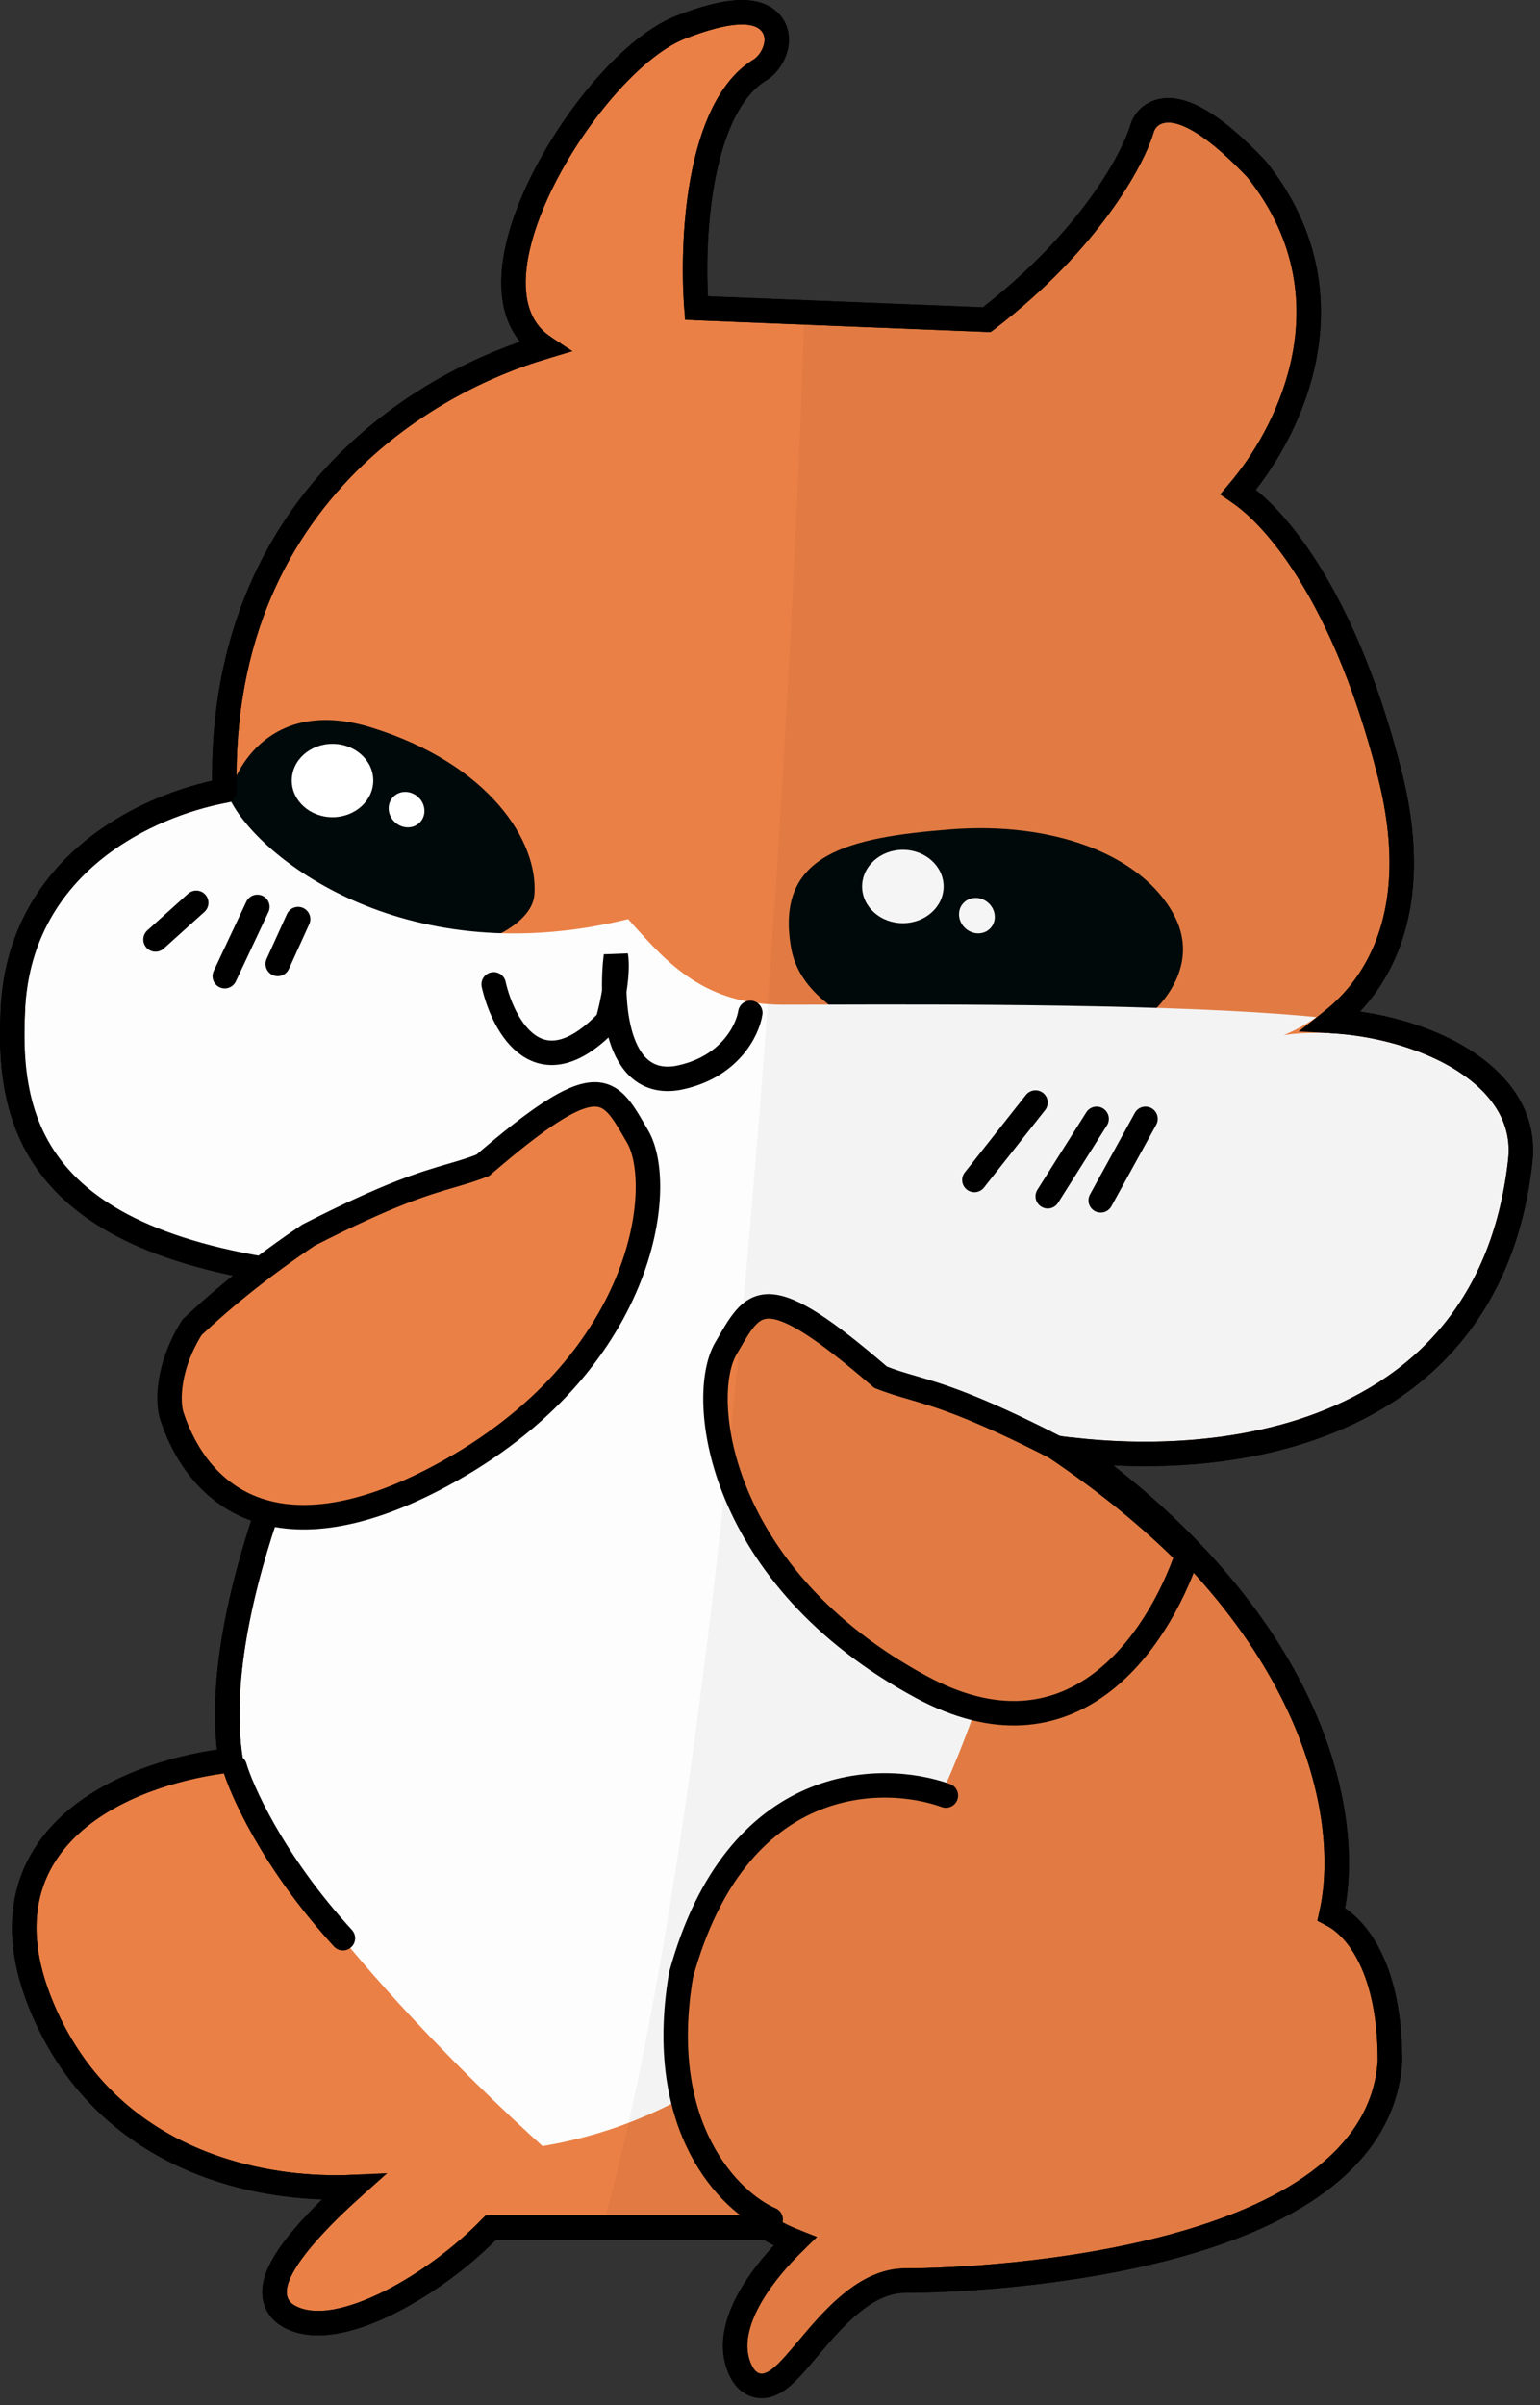 <svg width="189" height="295" viewBox="0 0 189 295" fill="none" xmlns="http://www.w3.org/2000/svg">
<rect x="0" y="0" width="189" height="295" fill="#333333" stroke="none"/>
<path d="M140.148 15.804L140.145 15.815C139.097 19.41 133.792 29.471 121.105 39.215L85.468 37.789C85.169 33.648 85.209 27.778 86.199 22.263C87.318 16.033 89.559 10.766 93.348 8.527L93.419 8.485L93.485 8.435C94.252 7.86 94.872 6.961 95.156 6.007C95.441 5.048 95.453 3.735 94.492 2.709C93.572 1.728 92.124 1.414 90.452 1.52C88.74 1.627 86.483 2.186 83.539 3.338C80.31 4.602 76.769 7.71 73.616 11.466C70.429 15.263 67.49 19.902 65.521 24.452C63.577 28.945 62.471 33.603 63.284 37.329C63.701 39.241 64.634 40.941 66.231 42.184C66.399 42.314 66.572 42.438 66.751 42.556C59.569 44.678 50.887 48.898 43.512 55.938C34.248 64.781 27.096 78.034 27.543 96.979C22.658 97.916 16.755 100.092 11.801 103.991C6.355 108.277 2.055 114.657 1.587 123.658C1.192 131.274 1.919 139.347 8.502 145.691C14.747 151.708 25.982 155.888 45.554 157.099C41.798 163.693 36.956 173.509 33.295 183.899C29.468 194.761 26.836 206.51 28.31 215.895C22.569 216.547 15.124 218.564 9.787 222.826C6.821 225.194 4.46 228.293 3.472 232.262C2.483 236.23 2.909 240.895 5.204 246.32C9.8 257.184 18.008 263.026 26.335 265.891C32.349 267.961 38.446 268.488 43.361 268.256C41.265 270.123 39.071 272.252 37.32 274.298C35.899 275.959 34.663 277.686 34.073 279.247C33.776 280.03 33.588 280.912 33.743 281.785C33.912 282.731 34.458 283.508 35.313 284.022C37.008 285.038 39.121 285.116 41.215 284.743C43.338 284.365 45.654 283.488 47.951 282.323C52.343 280.096 56.894 276.702 60.231 273.235H94.147C94.925 273.714 96.164 274.385 97.563 274.925C96.02 276.415 94.329 278.296 92.965 280.323C91.016 283.223 89.398 286.927 90.685 290.274C91.04 291.197 91.637 292.201 92.749 292.542C93.874 292.886 94.872 292.355 95.506 291.899C96.189 291.41 96.878 290.7 97.546 289.952C98.039 289.4 98.569 288.77 99.116 288.12C99.319 287.879 99.523 287.636 99.73 287.393C101.289 285.552 103.011 283.617 104.948 282.139C106.878 280.666 108.908 279.735 111.085 279.735C116.4 279.735 130.672 279.107 143.85 275.559C150.435 273.786 156.857 271.256 161.759 267.629C166.687 263.981 170.17 259.147 170.582 252.833L170.585 252.784V252.735C170.585 241.759 166.726 236.482 163.387 234.798C165.97 223.574 162.123 199.749 131.57 177.821C140.305 178.834 151.161 178.561 160.953 175.152C167.25 172.96 173.15 169.455 177.738 164.12C182.334 158.775 185.545 151.672 186.576 142.404C187.338 135.778 182.411 131.099 176.547 128.399C172.552 126.559 167.841 125.483 163.424 125.24C165.711 123.434 167.826 121.029 169.389 117.906C172.134 112.422 173.09 104.902 170.539 94.866C167.505 82.931 163.568 74.561 159.835 68.931C156.976 64.62 154.189 61.846 151.965 60.348C154.995 56.801 158.332 51.359 159.821 44.989C161.542 37.624 160.785 29.012 154.259 20.802L154.218 20.75L154.171 20.701C150.132 16.46 147.154 14.421 144.946 13.771C143.812 13.438 142.746 13.432 141.842 13.847C140.921 14.27 140.379 15.034 140.148 15.804Z" fill="#EA8046" stroke="black" stroke-width="3"/>
<path d="M45.585 89.236C33.985 85.635 29.085 93.402 28.085 97.736C25.205 103.236 27.085 105.735 36.585 113.235C46.085 120.735 65.085 116.235 65.585 109.735C66.085 103.235 60.085 93.736 45.585 89.236Z" fill="#00090A"/>
<path d="M144.085 112.235C147.285 118.235 142.752 123.402 140.085 125.235L120.085 129.235C113.085 128.735 98.685 125.435 97.085 116.235C95.085 104.735 104.085 102.735 116.585 101.735C129.085 100.735 140.085 104.735 144.085 112.235Z" fill="#00090A"/>
<path fill-rule="evenodd" clip-rule="evenodd" d="M28.501 217.384C29.045 217.322 29.574 217.273 30.085 217.236C26.085 198.836 40.419 168.57 48.085 155.736C6.085 153.736 2.306 141.235 3.085 123.736C3.825 107.121 18.537 100.07 28.384 98.351C32.273 105.7 50.253 119.347 77.085 112.736C77.27 112.942 77.456 113.149 77.642 113.357C81.965 118.18 86.497 123.236 96.085 123.236C97.444 123.236 99.103 123.232 101.004 123.227C115.67 123.187 144.754 123.108 161.567 124.755C160.245 125.684 158.881 126.413 157.554 126.965C168.521 125.333 186.386 130.966 185.085 142.236C181.085 178.236 143.418 179.236 125.085 175.236C125.755 175.666 126.413 176.096 127.06 176.528C124.806 202.636 109.625 256.063 66.585 263.236C58.21 255.699 36.507 234.833 28.501 217.384Z" fill="#FDFDFD"/>
<path d="M83.585 242.235C90.385 217.435 107.752 216.902 115.585 219.735C119.585 220.402 126.985 224.735 124.585 236.735C122.185 248.735 103.585 265.402 94.585 272.235C89.585 270.069 80.385 261.035 83.585 242.235Z" fill="#EA8046"/>
<ellipse cx="110.806" cy="108.735" rx="5" ry="4.5" fill="white"/>
<ellipse cx="40.806" cy="95.735" rx="5" ry="4.5" fill="white"/>
<ellipse cx="119.894" cy="112.309" rx="2.101" ry="2.264" transform="rotate(-48.517 119.894 112.309)" fill="white"/>
<ellipse cx="49.894" cy="99.309" rx="2.101" ry="2.264" transform="rotate(-48.517 49.894 99.309)" fill="white"/>
<path fill-rule="evenodd" clip-rule="evenodd" d="M129.463 177.495C135.95 181.853 141.312 186.296 145.723 190.706C141.941 201.643 131.444 216.846 113.069 206.924C88.069 193.424 85.569 171.424 89.069 165.424C89.184 165.227 89.296 165.033 89.406 164.843C92.65 159.244 94.045 156.834 108.069 168.924C109.411 169.461 110.589 169.804 111.924 170.192C115.219 171.151 119.465 172.388 129.463 177.495Z" fill="#EA8046"/>
<path d="M129.463 177.495L130.3 176.25L130.226 176.2L130.146 176.16L129.463 177.495ZM145.723 190.706L147.14 191.196L147.447 190.309L146.783 189.645L145.723 190.706ZM113.069 206.924L113.782 205.604L113.069 206.924ZM89.069 165.424L90.365 166.18L89.069 165.424ZM89.406 164.843L88.108 164.092L88.108 164.092L89.406 164.843ZM108.069 168.924L107.09 170.06L107.28 170.224L107.512 170.317L108.069 168.924ZM111.924 170.192L112.344 168.752V168.752L111.924 170.192ZM128.627 178.74C135.039 183.048 140.325 187.43 144.662 191.767L146.783 189.645C142.299 185.161 136.86 180.657 130.3 176.25L128.627 178.74ZM112.357 208.244C117.147 210.83 121.522 211.831 125.474 211.612C129.43 211.393 132.856 209.958 135.751 207.85C141.494 203.668 145.199 196.809 147.14 191.196L144.305 190.216C142.464 195.54 139.031 201.751 133.985 205.425C131.487 207.244 128.607 208.434 125.309 208.616C122.007 208.799 118.179 207.979 113.782 205.604L112.357 208.244ZM87.774 164.668C86.695 166.518 86.19 169.347 86.329 172.605C86.469 175.909 87.278 179.817 88.998 183.939C92.445 192.201 99.561 201.334 112.357 208.244L113.782 205.604C101.578 199.014 94.944 190.397 91.766 182.784C90.174 178.968 89.451 175.407 89.326 172.477C89.199 169.501 89.694 167.33 90.365 166.18L87.774 164.668ZM88.108 164.092C87.998 164.282 87.887 164.474 87.774 164.668L90.365 166.18C90.481 165.981 90.595 165.785 90.704 165.595L88.108 164.092ZM109.049 167.788C105.525 164.75 102.746 162.58 100.505 161.137C98.294 159.714 96.449 158.891 94.82 158.755C93.042 158.607 91.706 159.286 90.646 160.37C89.68 161.358 88.886 162.748 88.108 164.092L90.704 165.595C91.548 164.139 92.145 163.128 92.791 162.467C93.344 161.902 93.84 161.684 94.57 161.745C95.448 161.818 96.784 162.31 98.881 163.66C100.947 164.99 103.602 167.053 107.09 170.06L109.049 167.788ZM112.344 168.752C111.003 168.362 109.891 168.037 108.627 167.531L107.512 170.317C108.931 170.884 110.176 171.245 111.505 171.632L112.344 168.752ZM130.146 176.16C120.056 171.005 115.721 169.735 112.344 168.752L111.505 171.632C114.717 172.568 118.875 173.77 128.781 178.831L130.146 176.16Z" fill="black"/>
<path d="M116.085 220.235C108.252 217.402 90.385 217.435 83.585 242.235C80.385 261.035 89.585 270.069 94.585 272.235M28.806 216.735C29.527 219.235 33.285 228.135 42.085 237.735M60.585 120.735C61.752 125.902 66.185 134.035 74.585 125.235C75.785 120.835 75.752 118.069 75.585 117.235C74.918 122.735 75.485 133.435 83.085 132.235C89.485 131.035 91.752 126.402 92.085 124.235M127.085 135.235L119.585 144.735M134.585 137.235L128.585 146.735M140.585 137.235L135.085 147.235M36.585 112.735L34.085 118.235M31.585 111.235L27.585 119.735M24.085 110.735L19.085 115.235" stroke="black" stroke-width="3" stroke-linecap="round"/>
<path d="M140.148 15.804L140.145 15.815C139.097 19.41 133.792 29.471 121.105 39.215L85.468 37.789C85.169 33.648 85.209 27.778 86.199 22.263C87.318 16.033 89.559 10.766 93.348 8.527C93.395 8.499 93.441 8.468 93.485 8.435C94.252 7.86 94.872 6.961 95.156 6.007C95.441 5.048 95.453 3.735 94.492 2.709C93.572 1.728 92.124 1.414 90.452 1.52C88.74 1.627 86.483 2.186 83.539 3.338C80.31 4.602 76.769 7.71 73.616 11.466C70.429 15.263 67.49 19.902 65.521 24.452C63.577 28.945 62.471 33.603 63.284 37.329C63.701 39.241 64.634 40.941 66.231 42.184C66.399 42.314 66.572 42.438 66.751 42.556C59.569 44.678 50.887 48.898 43.512 55.938C34.248 64.781 27.096 78.034 27.543 96.979C22.658 97.916 16.755 100.092 11.801 103.991C6.355 108.277 2.055 114.657 1.587 123.658C1.192 131.274 1.919 139.347 8.502 145.691C14.747 151.708 25.982 155.888 45.554 157.099C41.798 163.693 36.956 173.509 33.295 183.899C29.468 194.761 26.836 206.51 28.31 215.895C22.569 216.547 15.124 218.564 9.787 222.826C6.821 225.194 4.46 228.293 3.472 232.262C2.483 236.23 2.909 240.895 5.204 246.32C9.8 257.184 18.008 263.026 26.335 265.891C32.349 267.961 38.446 268.488 43.361 268.256C41.265 270.123 39.071 272.252 37.32 274.298C35.899 275.959 34.663 277.686 34.073 279.247C33.776 280.03 33.588 280.912 33.743 281.785C33.912 282.731 34.458 283.508 35.313 284.022C37.008 285.038 39.121 285.116 41.215 284.743C43.338 284.365 45.654 283.488 47.951 282.323C52.343 280.096 56.894 276.702 60.231 273.235H94.147C94.925 273.714 96.164 274.385 97.563 274.925C96.02 276.415 94.329 278.296 92.965 280.323C91.016 283.223 89.398 286.927 90.685 290.274C91.04 291.197 91.637 292.201 92.749 292.542C93.874 292.886 94.872 292.355 95.506 291.899C96.189 291.41 96.878 290.7 97.546 289.952C98.039 289.4 98.569 288.77 99.116 288.12C99.319 287.879 99.523 287.636 99.73 287.393C101.289 285.552 103.011 283.617 104.948 282.139C106.878 280.666 108.908 279.735 111.085 279.735C116.4 279.735 130.672 279.107 143.85 275.559C150.435 273.786 156.857 271.256 161.759 267.629C166.687 263.981 170.17 259.147 170.582 252.833C170.584 252.8 170.585 252.768 170.585 252.735C170.585 241.759 166.726 236.482 163.387 234.798C165.97 223.574 162.123 199.749 131.57 177.821C140.305 178.834 151.161 178.561 160.953 175.152C167.25 172.96 173.15 169.455 177.738 164.12C182.334 158.775 185.545 151.672 186.576 142.404C187.338 135.778 182.411 131.099 176.547 128.399C172.552 126.559 167.841 125.483 163.424 125.24C165.711 123.434 167.826 121.029 169.389 117.906C172.134 112.422 173.09 104.902 170.539 94.866C167.505 82.931 163.568 74.561 159.835 68.931C156.976 64.62 154.189 61.846 151.965 60.348C154.995 56.801 158.332 51.359 159.821 44.989C161.542 37.624 160.785 29.012 154.259 20.802C154.232 20.767 154.202 20.733 154.171 20.701C150.132 16.46 147.154 14.421 144.946 13.771C143.812 13.438 142.746 13.432 141.842 13.847C140.921 14.27 140.379 15.034 140.148 15.804Z" stroke="black" stroke-width="3" stroke-linejoin="round"/>
<path fill-rule="evenodd" clip-rule="evenodd" d="M37.865 151.495C32.314 155.224 27.586 159.016 23.573 162.796C20.559 167.568 20.51 171.948 21.105 173.735C24.46 183.797 34.259 191.724 54.259 180.924C79.259 167.424 81.759 145.424 78.259 139.424C78.144 139.227 78.032 139.033 77.922 138.843C74.679 133.244 73.283 130.834 59.259 142.924C57.917 143.461 56.739 143.804 55.404 144.192C52.109 145.151 47.863 146.388 37.865 151.495Z" fill="#EA8046"/>
<path d="M37.865 151.495L37.028 150.25L37.103 150.2L37.182 150.16L37.865 151.495ZM23.573 162.796L22.305 161.995L22.407 161.835L22.545 161.705L23.573 162.796ZM21.105 173.735L22.529 173.261L21.105 173.735ZM54.259 180.924L54.972 182.244L54.259 180.924ZM78.259 139.424L76.963 140.18L78.259 139.424ZM77.922 138.843L79.22 138.092L79.22 138.092L77.922 138.843ZM59.259 142.924L60.238 144.06L60.048 144.224L59.816 144.317L59.259 142.924ZM55.404 144.192L54.985 142.752V142.752L55.404 144.192ZM38.701 152.74C33.214 156.427 28.551 160.168 24.602 163.888L22.545 161.705C26.621 157.864 31.414 154.022 37.028 150.25L38.701 152.74ZM19.683 174.21C18.916 171.911 19.102 167.065 22.305 161.995L24.842 163.598C22.015 168.071 22.103 171.984 22.529 173.261L19.683 174.21ZM54.972 182.244C44.775 187.75 36.866 188.653 30.942 186.568C25.001 184.477 21.454 179.524 19.683 174.21L22.529 173.261C24.111 178.009 27.141 182.05 31.938 183.738C36.752 185.432 43.742 184.898 53.546 179.604L54.972 182.244ZM79.555 138.668C80.634 140.518 81.138 143.347 81 146.605C80.859 149.909 80.051 153.817 78.331 157.939C74.883 166.201 67.767 175.334 54.972 182.244L53.546 179.604C65.751 173.014 72.385 164.397 75.562 156.784C77.154 152.968 77.878 149.407 78.002 146.477C78.129 143.501 77.634 141.33 76.963 140.18L79.555 138.668ZM79.22 138.092C79.33 138.282 79.441 138.474 79.555 138.668L76.963 140.18C76.847 139.981 76.734 139.785 76.624 139.595L79.22 138.092ZM58.279 141.788C61.803 138.75 64.582 136.58 66.823 135.137C69.034 133.714 70.879 132.891 72.509 132.755C74.286 132.607 75.623 133.286 76.682 134.37C77.648 135.358 78.442 136.748 79.22 138.092L76.624 139.595C75.78 138.139 75.183 137.128 74.537 136.467C73.985 135.902 73.488 135.684 72.758 135.745C71.88 135.818 70.544 136.31 68.447 137.66C66.381 138.99 63.726 141.053 60.238 144.06L58.279 141.788ZM54.985 142.752C56.325 142.362 57.437 142.037 58.702 141.531L59.816 144.317C58.398 144.884 57.153 145.245 55.823 145.632L54.985 142.752ZM37.182 150.16C47.272 145.005 51.608 143.735 54.985 142.752L55.823 145.632C52.611 146.568 48.454 147.77 38.547 152.831L37.182 150.16Z" fill="black"/>
<g style="mix-blend-mode:plus-darker">
<path fill-rule="evenodd" clip-rule="evenodd" d="M74.352 271.735H94.585C95.585 272.402 98.185 273.835 100.585 274.235C96.918 277.235 90.085 284.535 92.085 289.735C93.249 292.762 95.172 290.477 97.954 287.171C101.148 283.376 105.474 278.235 111.085 278.235C121.585 278.235 167.585 275.735 169.085 252.735C169.085 240.335 164.085 236.235 161.585 235.735C164.752 225.402 161.885 198.835 125.085 175.235C143.418 179.235 181.085 178.235 185.085 142.235C186.385 130.965 168.521 125.332 157.554 126.964C165.195 123.782 174.053 114.777 169.085 95.235C163.085 71.635 153.585 62.402 149.585 60.735C155.918 54.235 165.485 37.335 153.085 21.735C145.085 13.335 142.085 14.569 141.585 16.235C140.418 20.235 134.785 30.735 121.585 40.735L98.681 39.819C96.539 102.723 89.325 216.496 74.352 271.735Z" fill="black" fill-opacity="0.04"/>
</g>
</svg>
